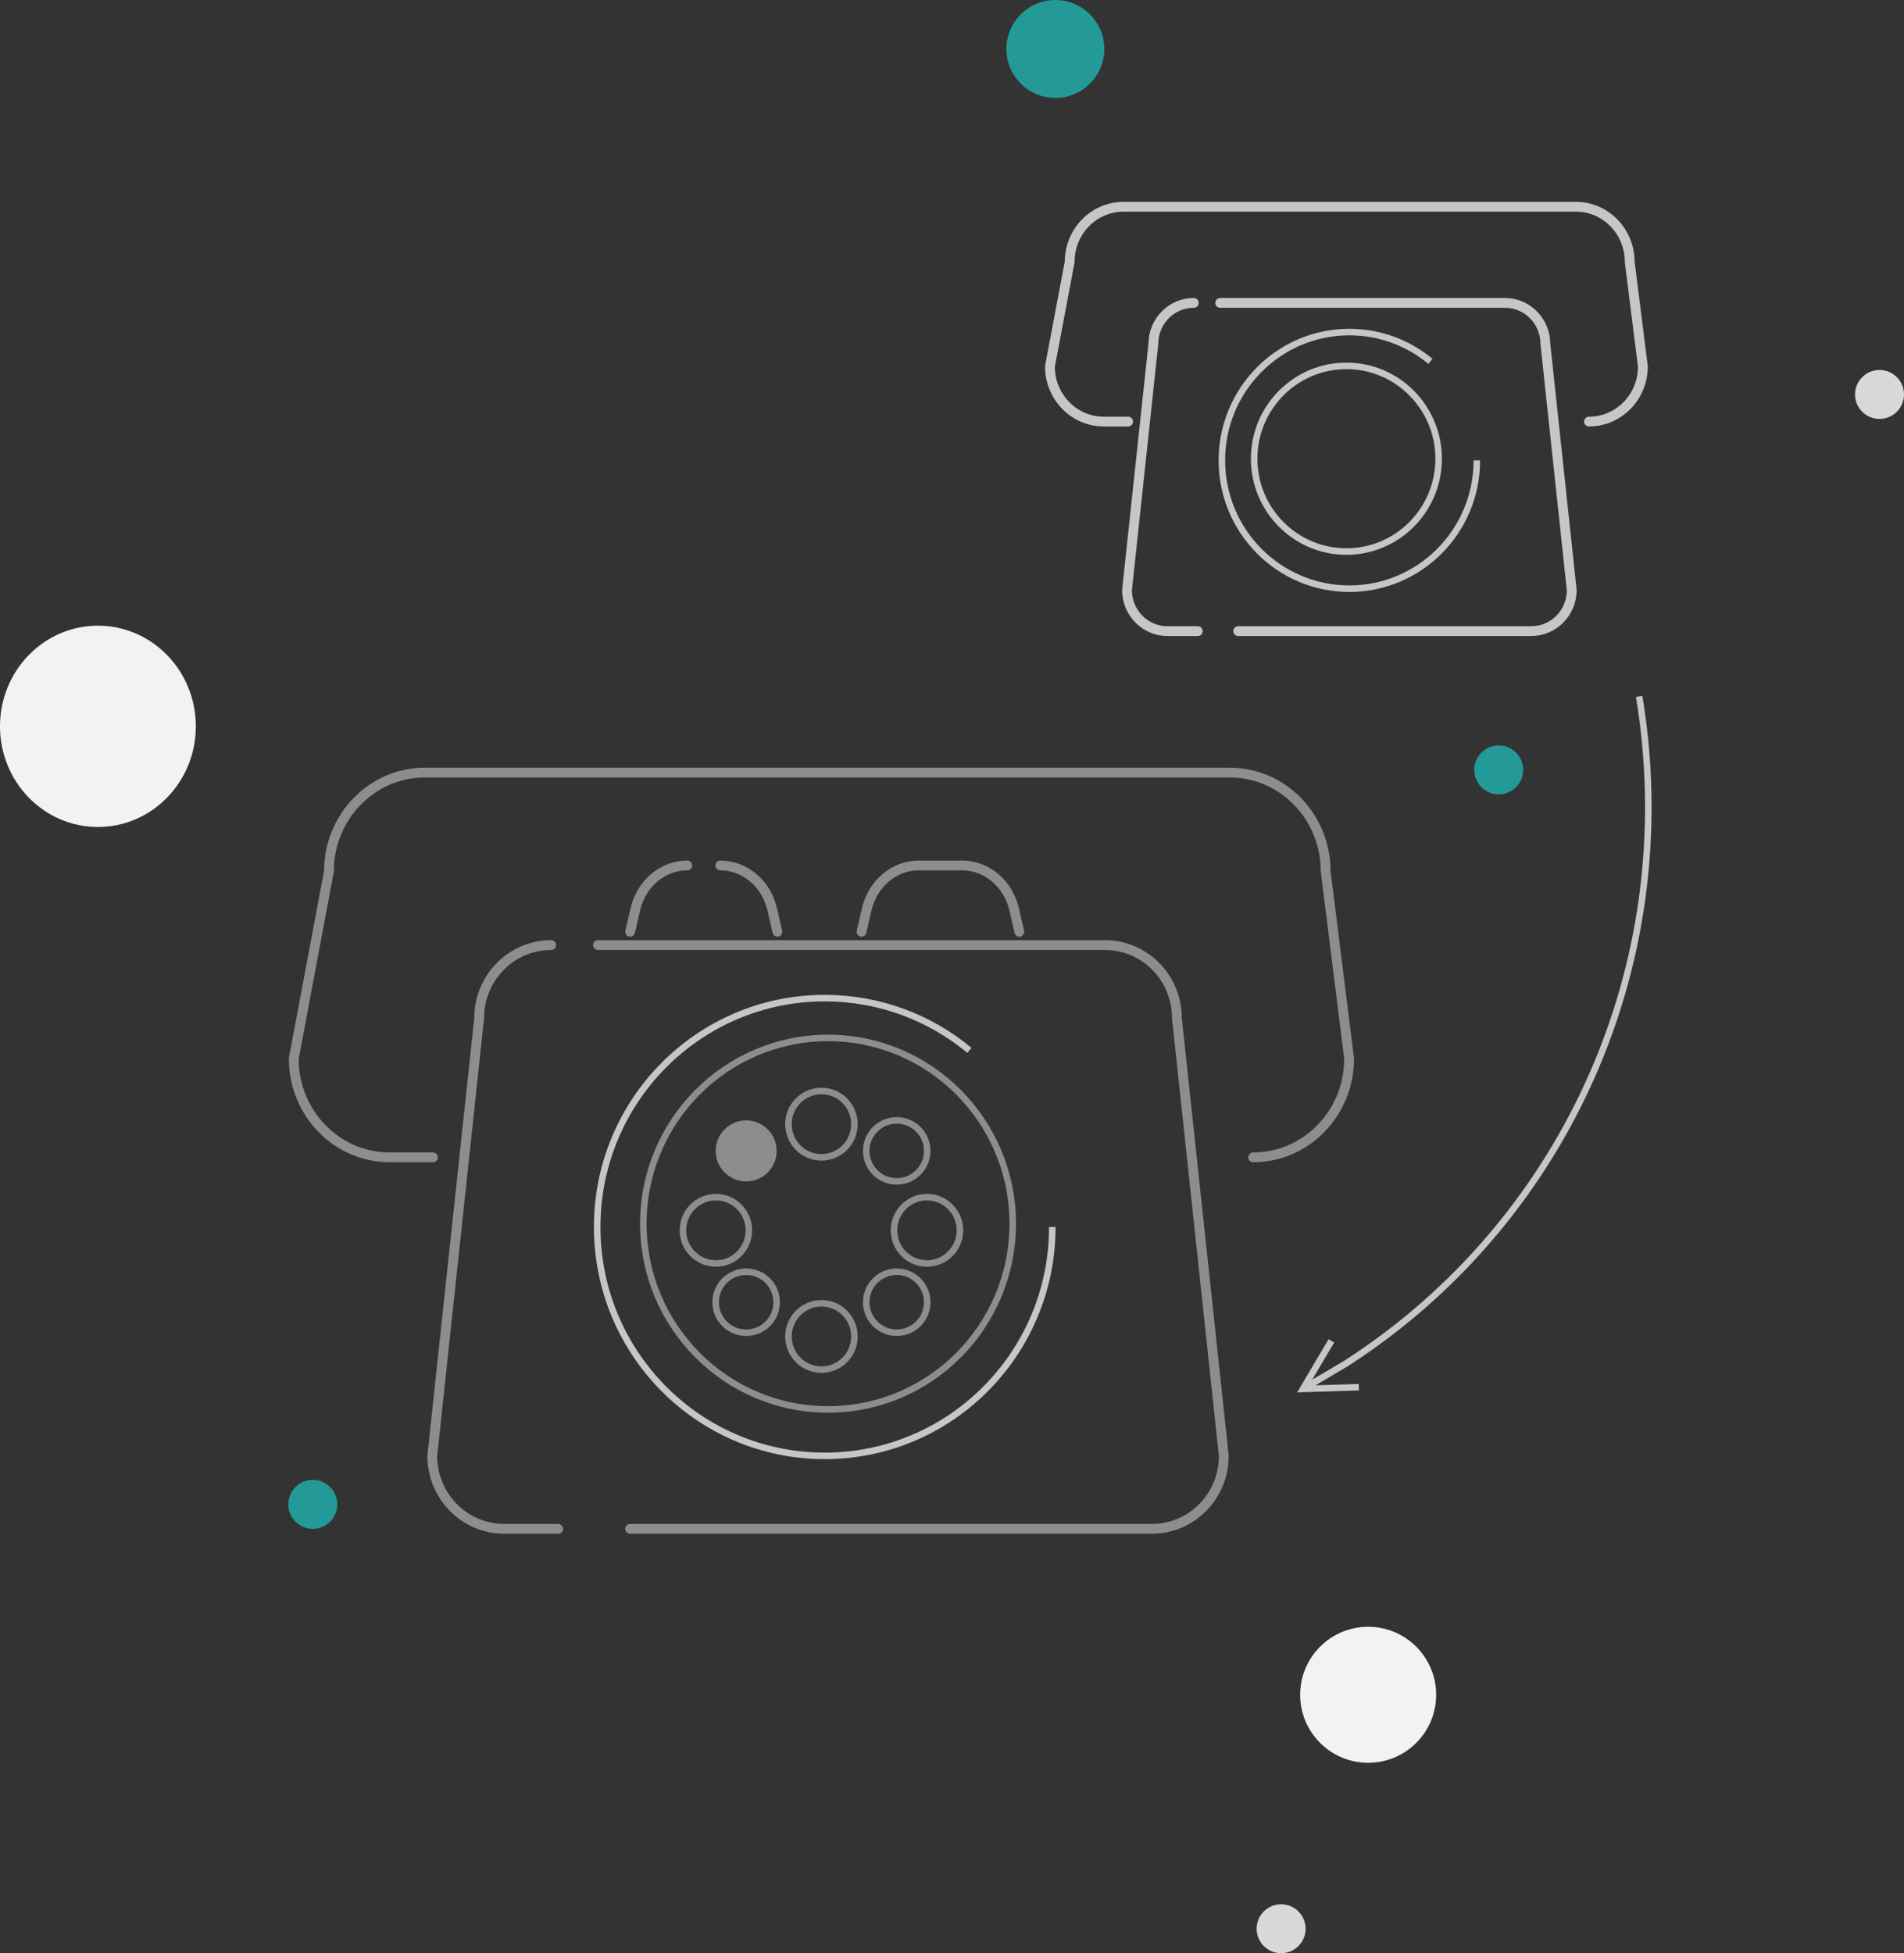 <?xml version="1.0" encoding="UTF-8"?>
<svg width="350px" height="359px" viewBox="0 0 350 359" version="1.1" xmlns="http://www.w3.org/2000/svg" xmlns:xlink="http://www.w3.org/1999/xlink">
    <rect x="0" y="0" width="350" height="359" fill="#333333" stroke="none"/>
    <title>Illustration / Flow / Desktop / Switch vatse lijn</title>
    <g id="(T)-Process---CheckOut-" stroke="none" stroke-width="1" fill="none" fill-rule="evenodd">
        <g id="Illustration-Switch-vatse-lijn">
            <g id="Group-2-Copy" transform="translate(193, 38)" stroke="#C5C6C6">
                <path d="M27.176,78 L21.602,78 C17.497,78 14.17,74.624 14.17,70.459 L19.014,25.213 C19.014,21.048 22.342,17.672 26.446,17.672 M31.291,17.672 L83.644,17.672 C87.748,17.672 91.076,21.048 91.076,25.213 L95.92,70.459 C95.92,74.624 92.593,78 88.488,78 L34.608,78" id="Shape" stroke-width="1.8" stroke-linecap="round"></path>
                <path d="M14.378,39.487 C13.385,39.487 11.895,39.487 9.909,39.487 C4.436,39.487 0,34.951 0,29.356 L3.633,10.132 C3.633,4.536 8.07,0 13.542,0 L96.669,0 C102.141,0 106.578,4.536 106.578,10.132 L109,29.356 C109,34.951 104.564,39.487 99.091,39.487" id="Path" stroke-width="1.8" stroke-linecap="round"></path>
                <ellipse id="Oval" stroke-width="1.2" cx="54.5" cy="46.312" rx="16.956" ry="17.062"></ellipse>
                <path d="M69.948,28.416 C65.897,25.054 60.705,23.034 55.045,23.034 C42.102,23.034 31.61,33.593 31.61,46.617 C31.61,59.642 42.102,70.2 55.045,70.2 C67.988,70.2 78.48,59.642 78.48,46.617" id="Path" stroke-width="1.2"></path>
            </g>
            <g id="Group-2-Copy-2" transform="translate(54, 142)">
                <path d="M48.61,139 L38.69,139 C31.385,139 25.462,132.995 25.462,125.588 L34.085,45.114 C34.085,37.707 40.007,31.702 47.312,31.702 M55.934,31.702 L149.113,31.702 C156.418,31.702 162.34,37.707 162.34,45.114 L170.963,125.588 C170.963,132.995 165.04,139 157.735,139 L61.837,139" id="Shape" stroke="#8C8D8E" stroke-width="1.8" stroke-linecap="round"></path>
                <path d="M25.59,70.719 C23.823,70.719 21.172,70.719 17.636,70.719 C7.896,70.719 0,62.595 0,52.574 L6.467,18.145 C6.467,8.124 14.363,0 24.103,0 L172.053,0 C181.793,0 189.689,8.124 189.689,18.145 L194,52.574 C194,62.595 186.104,70.719 176.364,70.719" id="Path" stroke="#8C8D8E" stroke-width="1.8" stroke-linecap="round"></path>
                <ellipse id="Oval" stroke="#8C8D8E" stroke-width="1.2" cx="98.213" cy="82.912" rx="33.95" ry="34.14"></ellipse>
                <path d="M124.207,51.056 C116.977,45.058 107.71,41.456 97.606,41.456 C74.503,41.456 55.775,60.29 55.775,83.522 C55.775,106.754 74.503,125.588 97.606,125.588 C120.709,125.588 139.438,106.754 139.438,83.522" id="Path" stroke="#C5C6C6" stroke-width="1.2"></path>
                <ellipse id="Oval" stroke="#8C8D8E" stroke-width="1.2" cx="97" cy="64.623" rx="6.062" ry="6.096"></ellipse>
                <ellipse id="Oval" stroke="#8C8D8E" stroke-width="1.2" cx="97" cy="103.64" rx="6.062" ry="6.096"></ellipse>
                <ellipse id="Oval" stroke="#8C8D8E" stroke-width="1.2" transform="translate(116.4, 84.132) scale(-1, -1) rotate(-270) translate(-116.4, -84.132) " cx="116.4" cy="84.132" rx="6.096" ry="6.062"></ellipse>
                <ellipse id="Oval" stroke="#8C8D8E" stroke-width="1.2" transform="translate(77.6, 84.132) scale(-1, -1) rotate(-270) translate(-77.6, -84.132) " cx="77.6" cy="84.132" rx="6.096" ry="6.062"></ellipse>
                <circle id="Oval" stroke="#8C8D8E" stroke-width="1.2" transform="translate(110.839, 69.533) rotate(-315) translate(-110.839, -69.533) " cx="110.839" cy="69.533" r="5.606"></circle>
                <circle id="Oval" stroke="#8C8D8E" stroke-width="1.2" transform="translate(83.161, 97.349) rotate(-315) translate(-83.161, -97.349) " cx="83.161" cy="97.349" r="5.606"></circle>
                <circle id="Oval" stroke="#8C8D8E" stroke-width="1.2" transform="translate(110.839, 97.349) scale(-1, -1) rotate(-225) translate(-110.839, -97.349) " cx="110.839" cy="97.349" r="5.606"></circle>
                <circle id="Oval" fill="#8C8D8E" transform="translate(83.161, 69.533) scale(-1, -1) rotate(-225) translate(-83.161, -69.533) " cx="83.161" cy="69.533" r="5.606"></circle>
                <path d="M61.837,29.263 L62.786,25.151 C63.881,20.402 67.818,17.07 72.335,17.07 M78.408,17.07 C82.925,17.07 86.862,20.402 87.957,25.151 L88.906,29.263 M104.373,29.263 L105.322,25.151 C106.417,20.402 110.354,17.07 114.871,17.07 L123.426,17.07 M116.501,17.07 C117.918,17.07 120.044,17.07 122.878,17.07 C127.394,17.07 131.331,20.402 132.427,25.151 L133.375,29.263" id="Shape" stroke="#8C8D8E" stroke-width="1.8" stroke-linecap="round"></path>
            </g>
            <path id="Shape" d="M301.903,127.901 C303.03,134.621 303.6,141.463 303.6,148.379 C303.6,190.164 282.606,228.309 248.594,250.559 L247.56,251.229 L241.832,254.613 L249.764,254.368 L249.801,255.568 L239.534,255.886 L238.444,255.92 L238.999,254.981 L244.228,246.14 L245.261,246.751 L241.221,253.581 L246.931,250.207 C281.191,228.287 302.4,190.174 302.4,148.379 C302.4,141.958 301.903,135.601 300.922,129.348 L300.72,128.099 L301.903,127.901 Z" fill="#C5C6C6" fill-rule="nonzero"></path>
            <circle id="Oval" fill="#239A98" cx="194" cy="9" r="9"></circle>
            <ellipse id="Oval-Copy" fill="#F2F2F2" cx="18" cy="133.5" rx="18" ry="18.5"></ellipse>
            <circle id="Oval-Copy-2" fill="#F2F2F2" cx="251.5" cy="311.5" r="12.5"></circle>
            <circle id="Oval-Copy-3" fill="#239A98" cx="57.5" cy="276.5" r="4.5"></circle>
            <circle id="Oval-Copy-4" fill="#239A98" cx="275.5" cy="141.5" r="4.5"></circle>
            <circle id="Oval-Copy-5" fill="#D8D8D8" cx="345.5" cy="72.5" r="4.5"></circle>
            <circle id="Oval-Copy-6" fill="#D8D8D8" cx="235.5" cy="354.5" r="4.5"></circle>
        </g>
    </g>
</svg>